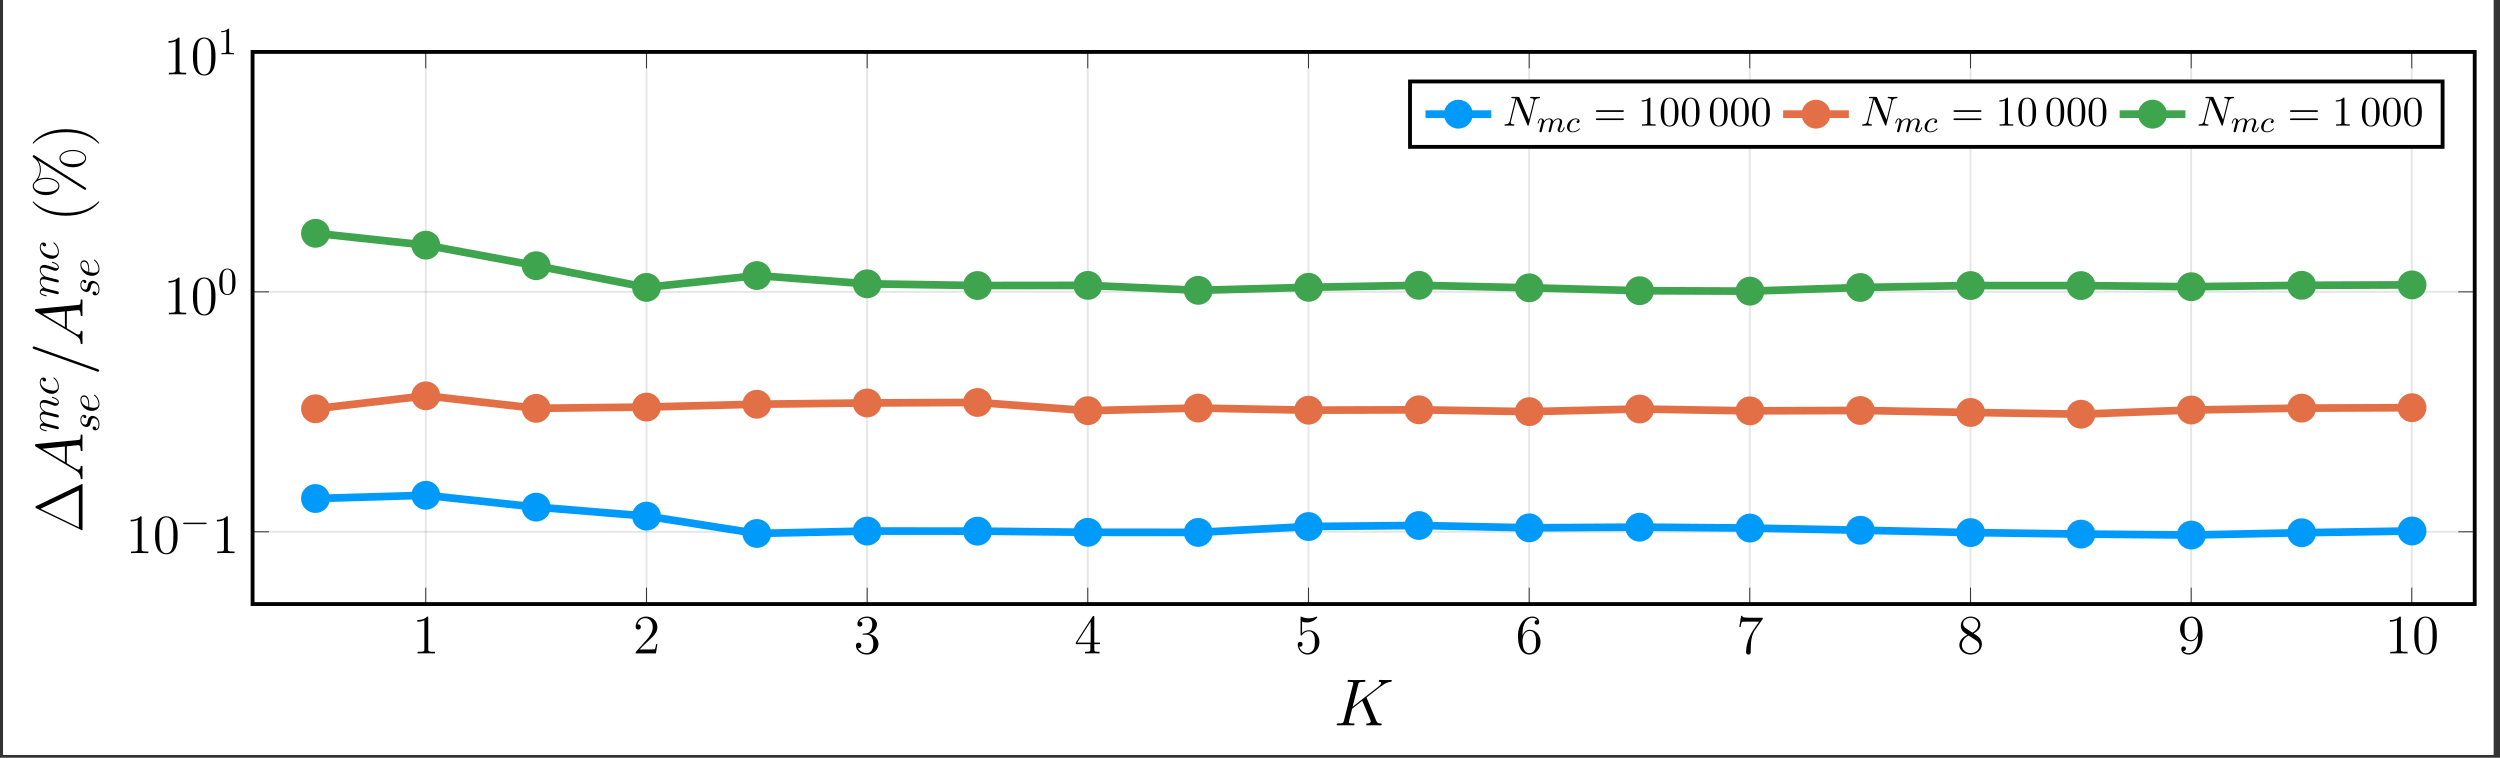 <?xml version="1.0" encoding="UTF-8"?>
<svg xmlns="http://www.w3.org/2000/svg" xmlns:xlink="http://www.w3.org/1999/xlink" width="644.119pt" height="195.234pt" viewBox="0 0 644.119 195.234" version="1.2">
<rect x="0" y="0" width="644.119" height="195.234" fill="#333333" stroke="none"/>
<defs>
<g>
<symbol overflow="visible" id="glyph-1674504945736039-0-0">
<path style="stroke:none;" d=""/>
</symbol>
<symbol overflow="visible" id="glyph-1674504945736039-0-1">
<path style="stroke:none;" d="M 4.125 -9.172 C 4.125 -9.5 4.125 -9.5 3.828 -9.5 C 3.484 -9.125 2.781 -8.594 1.297 -8.594 L 1.297 -8.172 C 1.625 -8.172 2.344 -8.172 3.125 -8.547 L 3.125 -1.094 C 3.125 -0.594 3.094 -0.422 1.828 -0.422 L 1.391 -0.422 L 1.391 0 C 1.766 -0.031 3.156 -0.031 3.625 -0.031 C 4.109 -0.031 5.469 -0.031 5.859 0 L 5.859 -0.422 L 5.422 -0.422 C 4.156 -0.422 4.125 -0.594 4.125 -1.094 Z M 4.125 -9.172 "/>
</symbol>
<symbol overflow="visible" id="glyph-1674504945736039-0-2">
<path style="stroke:none;" d="M 6.297 -2.406 L 5.969 -2.406 C 5.938 -2.156 5.812 -1.375 5.672 -1.141 C 5.578 -1.016 4.766 -1.016 4.328 -1.016 L 1.688 -1.016 C 2.078 -1.344 2.938 -2.266 3.312 -2.609 C 5.484 -4.609 6.297 -5.344 6.297 -6.766 C 6.297 -8.406 4.984 -9.5 3.328 -9.5 C 1.672 -9.5 0.703 -8.094 0.703 -6.859 C 0.703 -6.141 1.328 -6.141 1.375 -6.141 C 1.672 -6.141 2.047 -6.344 2.047 -6.812 C 2.047 -7.203 1.766 -7.484 1.375 -7.484 C 1.25 -7.484 1.219 -7.484 1.172 -7.469 C 1.438 -8.438 2.219 -9.094 3.141 -9.094 C 4.359 -9.094 5.109 -8.078 5.109 -6.766 C 5.109 -5.547 4.406 -4.484 3.594 -3.578 L 0.703 -0.344 L 0.703 0 L 5.922 0 Z M 6.297 -2.406 "/>
</symbol>
<symbol overflow="visible" id="glyph-1674504945736039-0-3">
<path style="stroke:none;" d="M 2.625 -5.125 C 2.391 -5.125 2.328 -5.109 2.328 -4.969 C 2.328 -4.828 2.406 -4.828 2.656 -4.828 L 3.312 -4.828 C 4.531 -4.828 5.078 -3.828 5.078 -2.453 C 5.078 -0.594 4.109 -0.078 3.406 -0.078 C 2.719 -0.078 1.547 -0.422 1.125 -1.359 C 1.594 -1.281 2 -1.547 2 -2.062 C 2 -2.469 1.703 -2.766 1.297 -2.766 C 0.953 -2.766 0.594 -2.562 0.594 -2.016 C 0.594 -0.75 1.859 0.297 3.453 0.297 C 5.141 0.297 6.406 -1 6.406 -2.438 C 6.406 -3.766 5.344 -4.797 3.969 -5.031 C 5.219 -5.391 6.016 -6.438 6.016 -7.547 C 6.016 -8.672 4.844 -9.5 3.453 -9.5 C 2.031 -9.5 0.969 -8.641 0.969 -7.594 C 0.969 -7.016 1.422 -6.906 1.625 -6.906 C 1.938 -6.906 2.266 -7.125 2.266 -7.547 C 2.266 -8 1.938 -8.203 1.609 -8.203 C 1.531 -8.203 1.5 -8.203 1.453 -8.188 C 2 -9.172 3.344 -9.172 3.422 -9.172 C 3.891 -9.172 4.812 -8.953 4.812 -7.547 C 4.812 -7.281 4.781 -6.469 4.359 -5.859 C 3.938 -5.234 3.453 -5.188 3.062 -5.172 Z M 2.625 -5.125 "/>
</symbol>
<symbol overflow="visible" id="glyph-1674504945736039-0-4">
<path style="stroke:none;" d="M 5.156 -9.312 C 5.156 -9.578 5.156 -9.656 4.969 -9.656 C 4.844 -9.656 4.797 -9.656 4.688 -9.484 L 0.391 -2.797 L 0.391 -2.391 L 4.141 -2.391 L 4.141 -1.094 C 4.141 -0.562 4.125 -0.422 3.078 -0.422 L 2.781 -0.422 L 2.781 0 C 3.109 -0.031 4.25 -0.031 4.641 -0.031 C 5.047 -0.031 6.188 -0.031 6.516 0 L 6.516 -0.422 L 6.234 -0.422 C 5.203 -0.422 5.156 -0.562 5.156 -1.094 L 5.156 -2.391 L 6.609 -2.391 L 6.609 -2.797 L 5.156 -2.797 Z M 4.219 -8.188 L 4.219 -2.797 L 0.75 -2.797 Z M 4.219 -8.188 "/>
</symbol>
<symbol overflow="visible" id="glyph-1674504945736039-0-5">
<path style="stroke:none;" d="M 1.828 -8.188 C 2.438 -7.984 2.938 -7.984 3.109 -7.984 C 4.719 -7.984 5.75 -9.172 5.75 -9.359 C 5.75 -9.422 5.719 -9.5 5.641 -9.5 C 5.609 -9.5 5.578 -9.5 5.453 -9.438 C 4.641 -9.094 3.953 -9.047 3.594 -9.047 C 2.641 -9.047 1.969 -9.328 1.703 -9.453 C 1.594 -9.5 1.578 -9.5 1.562 -9.5 C 1.438 -9.5 1.438 -9.406 1.438 -9.172 L 1.438 -4.938 C 1.438 -4.672 1.438 -4.594 1.609 -4.594 C 1.688 -4.594 1.703 -4.609 1.844 -4.781 C 2.25 -5.359 2.922 -5.703 3.625 -5.703 C 4.391 -5.703 4.766 -5 4.875 -4.766 C 5.125 -4.203 5.125 -3.5 5.125 -2.953 C 5.125 -2.422 5.125 -1.594 4.734 -0.953 C 4.422 -0.438 3.859 -0.078 3.234 -0.078 C 2.281 -0.078 1.359 -0.734 1.094 -1.766 C 1.172 -1.75 1.266 -1.734 1.328 -1.734 C 1.578 -1.734 1.953 -1.875 1.953 -2.359 C 1.953 -2.766 1.688 -2.984 1.328 -2.984 C 1.078 -2.984 0.703 -2.859 0.703 -2.297 C 0.703 -1.094 1.672 0.297 3.266 0.297 C 4.875 0.297 6.297 -1.062 6.297 -2.875 C 6.297 -4.578 5.141 -5.984 3.641 -5.984 C 2.828 -5.984 2.203 -5.641 1.828 -5.234 Z M 1.828 -8.188 "/>
</symbol>
<symbol overflow="visible" id="glyph-1674504945736039-0-6">
<path style="stroke:none;" d="M 1.766 -4.969 C 1.766 -8.594 3.516 -9.172 4.281 -9.172 C 4.797 -9.172 5.312 -9 5.594 -8.578 C 5.422 -8.578 4.875 -8.578 4.875 -7.984 C 4.875 -7.672 5.094 -7.406 5.469 -7.406 C 5.812 -7.406 6.062 -7.625 6.062 -8.031 C 6.062 -8.781 5.516 -9.5 4.281 -9.5 C 2.469 -9.5 0.594 -7.656 0.594 -4.516 C 0.594 -0.594 2.297 0.297 3.516 0.297 C 5.078 0.297 6.406 -1.062 6.406 -2.922 C 6.406 -4.812 5.078 -6.094 3.641 -6.094 C 2.375 -6.094 1.906 -4.984 1.766 -4.594 Z M 3.516 -0.078 C 2.609 -0.078 2.188 -0.891 2.062 -1.188 C 1.938 -1.562 1.781 -2.266 1.781 -3.266 C 1.781 -4.391 2.297 -5.797 3.594 -5.797 C 4.375 -5.797 4.797 -5.281 5 -4.797 C 5.234 -4.266 5.234 -3.547 5.234 -2.938 C 5.234 -2.203 5.234 -1.562 4.969 -1.016 C 4.609 -0.328 4.094 -0.078 3.516 -0.078 Z M 3.516 -0.078 "/>
</symbol>
<symbol overflow="visible" id="glyph-1674504945736039-0-7">
<path style="stroke:none;" d="M 6.797 -8.875 L 6.797 -9.203 L 3.344 -9.203 C 1.609 -9.203 1.594 -9.391 1.531 -9.672 L 1.219 -9.672 L 0.766 -6.812 L 1.094 -6.812 C 1.125 -7.062 1.266 -7.953 1.438 -8.109 C 1.562 -8.188 2.625 -8.188 2.828 -8.188 L 5.859 -8.188 L 4.344 -6.016 C 3.953 -5.469 2.516 -3.109 2.516 -0.422 C 2.516 -0.266 2.516 0.297 3.109 0.297 C 3.703 0.297 3.703 -0.25 3.703 -0.438 L 3.703 -1.156 C 3.703 -3.281 4.047 -4.953 4.719 -5.906 Z M 6.797 -8.875 "/>
</symbol>
<symbol overflow="visible" id="glyph-1674504945736039-0-8">
<path style="stroke:none;" d="M 4.266 -5.156 C 4.969 -5.547 6.016 -6.203 6.016 -7.406 C 6.016 -8.656 4.812 -9.5 3.5 -9.5 C 2.094 -9.5 0.969 -8.469 0.969 -7.156 C 0.969 -6.672 1.109 -6.188 1.516 -5.703 C 1.672 -5.516 1.688 -5.5 2.688 -4.797 C 1.297 -4.156 0.594 -3.203 0.594 -2.156 C 0.594 -0.641 2.031 0.297 3.484 0.297 C 5.078 0.297 6.406 -0.875 6.406 -2.375 C 6.406 -3.828 5.375 -4.469 4.266 -5.156 Z M 2.312 -6.453 C 2.125 -6.578 1.562 -6.953 1.562 -7.656 C 1.562 -8.578 2.531 -9.172 3.484 -9.172 C 4.516 -9.172 5.438 -8.422 5.438 -7.391 C 5.438 -6.516 4.797 -5.812 3.969 -5.359 Z M 2.984 -4.609 L 4.719 -3.469 C 5.094 -3.234 5.75 -2.781 5.75 -1.922 C 5.75 -0.828 4.641 -0.078 3.5 -0.078 C 2.281 -0.078 1.25 -0.969 1.25 -2.156 C 1.25 -3.281 2.062 -4.172 2.984 -4.609 Z M 2.984 -4.609 "/>
</symbol>
<symbol overflow="visible" id="glyph-1674504945736039-0-9">
<path style="stroke:none;" d="M 5.234 -4.156 C 5.234 -0.781 3.734 -0.078 2.875 -0.078 C 2.531 -0.078 1.766 -0.125 1.422 -0.625 L 1.5 -0.625 C 1.594 -0.594 2.109 -0.688 2.109 -1.219 C 2.109 -1.531 1.906 -1.797 1.531 -1.797 C 1.156 -1.797 0.922 -1.562 0.922 -1.188 C 0.922 -0.297 1.641 0.297 2.891 0.297 C 4.672 0.297 6.406 -1.594 6.406 -4.703 C 6.406 -8.547 4.797 -9.5 3.547 -9.5 C 1.969 -9.5 0.594 -8.188 0.594 -6.312 C 0.594 -4.422 1.922 -3.125 3.344 -3.125 C 4.406 -3.125 4.953 -3.906 5.234 -4.625 Z M 3.406 -3.422 C 2.5 -3.422 2.109 -4.141 1.984 -4.422 C 1.766 -4.969 1.766 -5.641 1.766 -6.297 C 1.766 -7.094 1.766 -7.781 2.125 -8.359 C 2.391 -8.75 2.781 -9.172 3.547 -9.172 C 4.359 -9.172 4.781 -8.453 4.922 -8.125 C 5.203 -7.422 5.203 -6.203 5.203 -5.984 C 5.203 -4.797 4.656 -3.422 3.406 -3.422 Z M 3.406 -3.422 "/>
</symbol>
<symbol overflow="visible" id="glyph-1674504945736039-0-10">
<path style="stroke:none;" d="M 6.406 -4.578 C 6.406 -5.766 6.328 -6.922 5.812 -8 C 5.234 -9.188 4.203 -9.5 3.5 -9.5 C 2.672 -9.5 1.656 -9.094 1.125 -7.906 C 0.734 -7 0.594 -6.125 0.594 -4.578 C 0.594 -3.188 0.688 -2.141 1.203 -1.125 C 1.766 -0.047 2.75 0.297 3.484 0.297 C 4.734 0.297 5.453 -0.438 5.859 -1.266 C 6.375 -2.344 6.406 -3.75 6.406 -4.578 Z M 3.484 0.016 C 3.031 0.016 2.109 -0.25 1.828 -1.797 C 1.672 -2.656 1.672 -3.75 1.672 -4.75 C 1.672 -5.922 1.672 -6.984 1.906 -7.828 C 2.141 -8.781 2.875 -9.219 3.484 -9.219 C 4.031 -9.219 4.859 -8.891 5.125 -7.656 C 5.312 -6.844 5.312 -5.719 5.312 -4.75 C 5.312 -3.781 5.312 -2.703 5.156 -1.828 C 4.891 -0.25 3.984 0.016 3.484 0.016 Z M 3.484 0.016 "/>
</symbol>
<symbol overflow="visible" id="glyph-1674504945736039-1-0">
<path style="stroke:none;" d=""/>
</symbol>
<symbol overflow="visible" id="glyph-1674504945736039-1-1">
<path style="stroke:none;" d="M 6.531 -2.281 C 6.703 -2.281 6.891 -2.281 6.891 -2.484 C 6.891 -2.672 6.703 -2.672 6.531 -2.672 L 1.172 -2.672 C 1 -2.672 0.828 -2.672 0.828 -2.484 C 0.828 -2.281 1 -2.281 1.172 -2.281 Z M 6.531 -2.281 "/>
</symbol>
<symbol overflow="visible" id="glyph-1674504945736039-2-0">
<path style="stroke:none;" d=""/>
</symbol>
<symbol overflow="visible" id="glyph-1674504945736039-2-1">
<path style="stroke:none;" d="M 4.562 -3.172 C 4.562 -3.969 4.516 -4.766 4.172 -5.5 C 3.703 -6.453 2.891 -6.609 2.484 -6.609 C 1.891 -6.609 1.156 -6.344 0.75 -5.422 C 0.438 -4.75 0.391 -3.969 0.391 -3.172 C 0.391 -2.438 0.422 -1.531 0.828 -0.781 C 1.266 0.016 1.984 0.219 2.469 0.219 C 3 0.219 3.766 0.016 4.203 -0.938 C 4.516 -1.625 4.562 -2.391 4.562 -3.172 Z M 2.469 0 C 2.078 0 1.5 -0.25 1.312 -1.203 C 1.203 -1.797 1.203 -2.703 1.203 -3.297 C 1.203 -3.922 1.203 -4.578 1.297 -5.125 C 1.484 -6.297 2.219 -6.391 2.469 -6.391 C 2.797 -6.391 3.453 -6.219 3.641 -5.234 C 3.734 -4.672 3.734 -3.922 3.734 -3.297 C 3.734 -2.547 3.734 -1.875 3.625 -1.234 C 3.484 -0.297 2.922 0 2.469 0 Z M 2.469 0 "/>
</symbol>
<symbol overflow="visible" id="glyph-1674504945736039-2-2">
<path style="stroke:none;" d="M 2.922 -6.344 C 2.922 -6.594 2.922 -6.609 2.688 -6.609 C 2.078 -5.969 1.203 -5.969 0.891 -5.969 L 0.891 -5.672 C 1.078 -5.672 1.672 -5.672 2.188 -5.922 L 2.188 -0.781 C 2.188 -0.422 2.156 -0.312 1.266 -0.312 L 0.938 -0.312 L 0.938 0 C 1.297 -0.031 2.156 -0.031 2.547 -0.031 C 2.953 -0.031 3.812 -0.031 4.156 0 L 4.156 -0.312 L 3.844 -0.312 C 2.953 -0.312 2.922 -0.422 2.922 -0.781 Z M 2.922 -6.344 "/>
</symbol>
<symbol overflow="visible" id="glyph-1674504945736039-3-0">
<path style="stroke:none;" d=""/>
</symbol>
<symbol overflow="visible" id="glyph-1674504945736039-3-1">
<path style="stroke:none;" d="M 8.578 -6.922 C 8.547 -6.969 8.484 -7.109 8.484 -7.172 C 8.484 -7.188 8.5 -7.203 8.797 -7.422 L 10.453 -8.719 C 12.75 -10.5 13.5 -11.109 14.688 -11.203 C 14.812 -11.234 14.984 -11.234 14.984 -11.516 C 14.984 -11.625 14.922 -11.703 14.797 -11.703 C 14.609 -11.703 14.391 -11.672 14.203 -11.672 L 13.562 -11.672 C 13.031 -11.672 12.469 -11.703 11.953 -11.703 C 11.828 -11.703 11.625 -11.703 11.625 -11.406 C 11.625 -11.234 11.734 -11.203 11.844 -11.203 C 12.031 -11.188 12.25 -11.125 12.25 -10.891 C 12.25 -10.547 11.734 -10.125 11.609 -10.031 L 4.891 -4.797 L 6.312 -10.453 C 6.469 -11.031 6.5 -11.203 7.719 -11.203 C 8.031 -11.203 8.188 -11.203 8.188 -11.531 C 8.188 -11.703 8.016 -11.703 7.938 -11.703 C 7.625 -11.703 7.266 -11.672 6.938 -11.672 L 4.922 -11.672 C 4.609 -11.672 4.234 -11.703 3.922 -11.703 C 3.781 -11.703 3.594 -11.703 3.594 -11.375 C 3.594 -11.203 3.75 -11.203 4.016 -11.203 C 5.062 -11.203 5.062 -11.078 5.062 -10.891 C 5.062 -10.844 5.062 -10.75 4.984 -10.484 L 2.672 -1.266 C 2.516 -0.672 2.484 -0.5 1.281 -0.5 C 0.953 -0.5 0.781 -0.5 0.781 -0.188 C 0.781 0 0.938 0 1.047 0 C 1.375 0 1.719 -0.031 2.047 -0.031 L 4.047 -0.031 C 4.375 -0.031 4.734 0 5.062 0 C 5.188 0 5.375 0 5.375 -0.328 C 5.375 -0.5 5.234 -0.5 4.969 -0.5 C 3.922 -0.5 3.922 -0.641 3.922 -0.812 C 3.922 -0.922 4.031 -1.359 4.094 -1.625 L 4.766 -4.281 L 7.375 -6.328 C 7.875 -5.234 8.781 -3.031 9.484 -1.359 C 9.531 -1.25 9.562 -1.141 9.562 -1.031 C 9.562 -0.516 8.875 -0.5 8.719 -0.5 C 8.578 -0.5 8.406 -0.5 8.406 -0.172 C 8.406 0 8.594 0 8.641 0 C 9.234 0 9.875 -0.031 10.469 -0.031 L 11.297 -0.031 C 11.547 -0.031 11.844 0 12.094 0 C 12.203 0 12.391 0 12.391 -0.328 C 12.391 -0.5 12.234 -0.5 12.062 -0.5 C 11.438 -0.516 11.203 -0.656 10.953 -1.266 Z M 8.578 -6.922 "/>
</symbol>
<symbol overflow="visible" id="glyph-1674504945736039-4-0">
<path style="stroke:none;" d=""/>
</symbol>
<symbol overflow="visible" id="glyph-1674504945736039-4-1">
<path style="stroke:none;" d="M -11.828 -6.953 C -12.125 -6.828 -12.125 -6.75 -12.125 -6.609 C -12.125 -6.406 -12.078 -6.391 -11.844 -6.281 L -0.297 -0.719 C -0.25 -0.703 -0.109 -0.641 -0.078 -0.641 C -0.016 -0.641 0 -0.656 0 -0.953 L 0 -12.25 C 0 -12.562 -0.016 -12.578 -0.078 -12.578 C -0.109 -12.578 -0.25 -12.516 -0.297 -12.5 Z M -10.812 -6.188 L -0.953 -10.938 L -0.953 -1.422 Z M -10.812 -6.188 "/>
</symbol>
<symbol overflow="visible" id="glyph-1674504945736039-4-2">
<path style="stroke:none;" d="M 4.188 -5.25 C 4.172 -5.25 4.125 -5.25 4.078 -5.188 C 3.281 -4.406 1.078 -2.297 -4.266 -2.297 C -9.609 -2.297 -11.797 -4.375 -12.656 -5.203 C -12.672 -5.203 -12.703 -5.25 -12.75 -5.25 C -12.797 -5.25 -12.844 -5.188 -12.844 -5.125 C -12.844 -4.938 -11.562 -3.484 -9.688 -2.641 C -7.781 -1.781 -5.938 -1.547 -4.281 -1.547 C -3.047 -1.547 -0.953 -1.656 1.25 -2.688 C 3.031 -3.516 4.281 -4.922 4.281 -5.125 C 4.281 -5.203 4.25 -5.25 4.188 -5.25 Z M 4.188 -5.25 "/>
</symbol>
<symbol overflow="visible" id="glyph-1674504945736039-4-3">
<path style="stroke:none;" d="M -2.5 -12.422 C -4.484 -12.422 -5.953 -11.453 -5.953 -10.297 C -5.953 -9.141 -4.594 -7.953 -2.5 -7.953 C -0.406 -7.953 0.938 -9.125 0.938 -10.297 C 0.938 -11.453 -0.5 -12.422 -2.5 -12.422 Z M 0.672 -10.312 C 0.672 -9.875 0.25 -8.766 -2.5 -8.766 C -5.281 -8.766 -5.672 -9.875 -5.672 -10.312 C -5.672 -11.266 -4.312 -12.125 -2.5 -12.125 C -0.688 -12.125 0.672 -11.266 0.672 -10.312 Z M -12.234 -10.938 C -12.422 -11.062 -12.438 -11.078 -12.531 -11.078 C -12.734 -11.078 -12.844 -10.922 -12.844 -10.781 C -12.844 -10.609 -12.719 -10.547 -12.578 -10.422 C -11.156 -9.422 -11 -8.062 -11 -7.359 C -11 -5.641 -12 -4.594 -12.312 -4.266 C -12.516 -4.047 -12.844 -3.719 -12.844 -3.141 C -12.844 -1.969 -11.484 -0.781 -9.391 -0.781 C -7.297 -0.781 -5.953 -1.953 -5.953 -3.141 C -5.953 -4.281 -7.391 -5.266 -9.391 -5.266 C -10.578 -5.266 -11.375 -4.906 -11.484 -4.844 C -10.812 -5.891 -10.734 -6.922 -10.734 -7.375 C -10.734 -8.469 -11.141 -9.25 -11.438 -9.688 L -11.422 -9.703 L 0.312 -2.297 C 0.547 -2.141 0.578 -2.141 0.641 -2.141 C 0.828 -2.141 0.938 -2.297 0.938 -2.453 C 0.938 -2.609 0.859 -2.656 0.672 -2.781 Z M -6.219 -3.156 C -6.219 -2.703 -6.641 -1.594 -9.391 -1.594 C -12.172 -1.594 -12.562 -2.703 -12.562 -3.156 C -12.562 -4.094 -11.203 -4.953 -9.391 -4.953 C -7.578 -4.953 -6.219 -4.094 -6.219 -3.156 Z M -6.219 -3.156 "/>
</symbol>
<symbol overflow="visible" id="glyph-1674504945736039-4-4">
<path style="stroke:none;" d="M -4.266 -4.516 C -5.5 -4.516 -7.594 -4.391 -9.797 -3.359 C -11.594 -2.531 -12.844 -1.125 -12.844 -0.922 C -12.844 -0.875 -12.828 -0.812 -12.734 -0.812 C -12.703 -0.812 -12.688 -0.828 -12.656 -0.844 C -11.797 -1.656 -9.609 -3.75 -4.281 -3.75 C 1.062 -3.75 3.234 -1.688 4.094 -0.844 C 4.125 -0.828 4.141 -0.812 4.188 -0.812 C 4.266 -0.812 4.281 -0.875 4.281 -0.922 C 4.281 -1.109 3.016 -2.578 1.125 -3.406 C -0.766 -4.266 -2.625 -4.516 -4.266 -4.516 Z M -4.266 -4.516 "/>
</symbol>
<symbol overflow="visible" id="glyph-1674504945736039-5-0">
<path style="stroke:none;" d=""/>
</symbol>
<symbol overflow="visible" id="glyph-1674504945736039-5-1">
<path style="stroke:none;" d="M -1.906 -2.906 C -0.891 -2.312 -0.547 -1.734 -0.5 -0.906 C -0.484 -0.719 -0.484 -0.578 -0.172 -0.578 C -0.062 -0.578 0 -0.672 0 -0.781 C 0 -1.094 -0.031 -1.875 -0.031 -2.172 C -0.031 -2.672 0 -3.219 0 -3.703 C 0 -3.812 0 -4.016 -0.328 -4.016 C -0.484 -4.016 -0.5 -3.875 -0.5 -3.766 C -0.531 -3.375 -0.672 -3.047 -1.078 -3.047 C -1.312 -3.047 -1.516 -3.156 -1.891 -3.375 L -4.047 -4.672 L -4.047 -9.047 C -3.891 -9.062 -3.75 -9.062 -3.594 -9.078 C -3.156 -9.141 -1.375 -9.344 -1.047 -9.344 C -0.531 -9.344 -0.5 -8.469 -0.5 -8.188 C -0.5 -8 -0.5 -7.812 -0.188 -7.812 C 0 -7.812 0 -7.969 0 -8.078 C 0 -8.359 -0.031 -8.703 -0.031 -9 L -0.031 -9.969 C -0.031 -11.016 0 -11.781 0 -11.797 C 0 -11.906 0 -12.094 -0.328 -12.094 C -0.5 -12.094 -0.5 -11.953 -0.5 -11.688 C -0.5 -10.75 -0.656 -10.734 -1.172 -10.672 L -11.859 -9.641 C -12.203 -9.594 -12.234 -9.531 -12.234 -9.344 C -12.234 -9.172 -12.203 -9.062 -11.953 -8.906 Z M -4.547 -4.969 L -10.297 -8.422 L -4.547 -9 Z M -4.547 -4.969 "/>
</symbol>
<symbol overflow="visible" id="glyph-1674504945736039-5-2">
<path style="stroke:none;" d="M -12.219 -7.359 C -12.234 -7.359 -12.5 -7.453 -12.531 -7.453 C -12.734 -7.453 -12.859 -7.281 -12.859 -7.141 C -12.859 -7.062 -12.859 -6.906 -12.484 -6.766 L 3.656 -1.031 C 3.672 -1.031 3.922 -0.922 3.953 -0.922 C 4.172 -0.922 4.281 -1.094 4.281 -1.234 C 4.281 -1.344 4.266 -1.484 3.906 -1.609 Z M -12.219 -7.359 "/>
</symbol>
<symbol overflow="visible" id="glyph-1674504945736039-6-0">
<path style="stroke:none;" d=""/>
</symbol>
<symbol overflow="visible" id="glyph-1674504945736039-6-1">
<path style="stroke:none;" d="M -0.641 -0.953 C -0.484 -0.922 -0.234 -0.859 -0.172 -0.859 C 0.016 -0.859 0.125 -1.016 0.125 -1.172 C 0.125 -1.297 0.031 -1.5 -0.188 -1.578 C -0.203 -1.578 -0.719 -1.719 -0.984 -1.781 L -1.969 -2.016 C -2.203 -2.078 -2.438 -2.156 -2.688 -2.203 C -2.875 -2.25 -3.188 -2.328 -3.234 -2.344 C -3.578 -2.516 -4.562 -3.078 -4.562 -4.109 C -4.562 -4.609 -4.156 -4.703 -3.797 -4.703 C -3.531 -4.703 -3.219 -4.625 -2.906 -4.547 L -1.641 -4.234 L -0.812 -4.016 C -0.594 -3.969 -0.234 -3.875 -0.172 -3.875 C 0.016 -3.875 0.125 -4.031 0.125 -4.188 C 0.125 -4.531 -0.156 -4.594 -0.5 -4.688 C -1.109 -4.828 -2.688 -5.234 -3.109 -5.328 C -3.266 -5.359 -4.562 -5.938 -4.562 -7.125 C -4.562 -7.594 -4.188 -7.703 -3.797 -7.703 C -3.188 -7.703 -1.938 -7.25 -1.375 -7.031 C -1.109 -6.938 -0.984 -6.891 -0.766 -6.891 C -0.266 -6.891 0.125 -7.281 0.125 -7.781 C 0.125 -8.812 -1.469 -9.203 -1.547 -9.203 C -1.656 -9.203 -1.656 -9.109 -1.656 -9.078 C -1.656 -8.969 -1.625 -8.969 -1.469 -8.922 C -0.891 -8.75 -0.125 -8.406 -0.125 -7.812 C -0.125 -7.625 -0.234 -7.547 -0.484 -7.547 C -0.75 -7.547 -1.016 -7.641 -1.25 -7.75 C -1.812 -7.953 -3.016 -8.406 -3.641 -8.406 C -4.344 -8.406 -4.797 -7.969 -4.797 -7.156 C -4.797 -6.344 -4.328 -5.781 -3.75 -5.391 C -3.891 -5.375 -4.25 -5.344 -4.516 -5.031 C -4.75 -4.766 -4.797 -4.422 -4.797 -4.141 C -4.797 -3.172 -4.109 -2.641 -3.859 -2.453 C -4.469 -2.406 -4.797 -1.938 -4.797 -1.453 C -4.797 -0.953 -4.375 -0.75 -4.188 -0.656 C -3.797 -0.453 -3.156 -0.312 -3.125 -0.312 C -3.016 -0.312 -3.016 -0.422 -3.016 -0.438 C -3.016 -0.547 -3.031 -0.562 -3.266 -0.625 C -4.047 -0.812 -4.562 -1.031 -4.562 -1.422 C -4.562 -1.594 -4.469 -1.766 -4.062 -1.766 C -3.828 -1.766 -3.719 -1.734 -3.156 -1.578 Z M -0.641 -0.953 "/>
</symbol>
<symbol overflow="visible" id="glyph-1674504945736039-6-2">
<path style="stroke:none;" d="M -4.125 -4.297 C -4.125 -4.125 -4.125 -3.969 -3.969 -3.828 C -3.812 -3.656 -3.625 -3.625 -3.547 -3.625 C -3.297 -3.625 -3.172 -3.828 -3.172 -4.031 C -3.172 -4.344 -3.438 -4.641 -3.859 -4.641 C -4.391 -4.641 -4.797 -4.125 -4.797 -3.359 C -4.797 -1.891 -3.25 -0.438 -1.719 -0.438 C -0.734 -0.438 0.125 -1.078 0.125 -2.203 C 0.125 -3.75 -1.031 -4.672 -1.156 -4.672 C -1.234 -4.672 -1.297 -4.609 -1.297 -4.547 C -1.297 -4.484 -1.281 -4.469 -1.188 -4.391 C -0.125 -3.547 -0.125 -2.359 -0.125 -2.219 C -0.125 -1.547 -0.656 -1.25 -1.297 -1.25 C -1.75 -1.25 -2.797 -1.469 -3.469 -1.828 C -4.094 -2.172 -4.562 -2.766 -4.562 -3.359 C -4.562 -3.734 -4.422 -4.141 -4.125 -4.297 Z M -4.125 -4.297 "/>
</symbol>
<symbol overflow="visible" id="glyph-1674504945736039-6-3">
<path style="stroke:none;" d="M -4.062 -4.25 C -4.047 -3.938 -3.812 -3.719 -3.578 -3.719 C -3.422 -3.719 -3.266 -3.828 -3.266 -4.062 C -3.266 -4.297 -3.438 -4.562 -3.859 -4.562 C -4.359 -4.562 -4.797 -4.094 -4.797 -3.266 C -4.797 -1.828 -3.688 -1.438 -3.219 -1.438 C -2.375 -1.438 -2.203 -2.234 -2.141 -2.547 C -2.031 -3.109 -1.906 -3.688 -1.312 -3.688 C -1.031 -3.688 -0.125 -3.438 -0.125 -2.125 C -0.125 -1.969 -0.125 -1.141 -0.688 -0.891 C -0.641 -1.297 -0.969 -1.578 -1.266 -1.578 C -1.516 -1.578 -1.656 -1.406 -1.656 -1.172 C -1.656 -0.891 -1.422 -0.562 -0.938 -0.562 C -0.312 -0.562 0.125 -1.188 0.125 -2.125 C 0.125 -3.875 -1.188 -4.297 -1.688 -4.297 C -2.078 -4.297 -2.344 -4.094 -2.469 -3.969 C -2.781 -3.672 -2.828 -3.359 -2.938 -2.875 C -3.016 -2.484 -3.094 -2.047 -3.578 -2.047 C -3.906 -2.047 -4.562 -2.312 -4.562 -3.266 C -4.562 -3.547 -4.484 -4.078 -4.062 -4.25 Z M -4.062 -4.25 "/>
</symbol>
<symbol overflow="visible" id="glyph-1674504945736039-6-4">
<path style="stroke:none;" d="M -2.516 -2.031 C -2.516 -2.344 -2.531 -3.156 -2.766 -3.688 C -3.078 -4.453 -3.719 -4.5 -3.875 -4.5 C -4.359 -4.5 -4.797 -4.094 -4.797 -3.344 C -4.797 -2.141 -3.75 -0.5 -1.844 -0.5 C -0.734 -0.5 0.125 -1.141 0.125 -2.203 C 0.125 -3.75 -1.031 -4.672 -1.156 -4.672 C -1.234 -4.672 -1.297 -4.609 -1.297 -4.547 C -1.297 -4.484 -1.281 -4.469 -1.188 -4.391 C -0.125 -3.547 -0.125 -2.359 -0.125 -2.219 C -0.125 -1.375 -1.031 -1.281 -1.375 -1.281 C -1.516 -1.281 -1.844 -1.297 -2.516 -1.453 Z M -2.75 -1.516 C -4.391 -1.938 -4.562 -3.062 -4.562 -3.344 C -4.562 -3.859 -4.25 -4.141 -3.875 -4.141 C -2.75 -4.141 -2.75 -2.406 -2.75 -1.969 Z M -2.75 -1.516 "/>
</symbol>
<symbol overflow="visible" id="glyph-1674504945736039-7-0">
<path style="stroke:none;" d=""/>
</symbol>
<symbol overflow="visible" id="glyph-1674504945736039-7-1">
<path style="stroke:none;" d="M 8.203 -6.281 C 8.312 -6.719 8.516 -7.047 9.375 -7.078 C 9.438 -7.078 9.562 -7.094 9.562 -7.297 C 9.562 -7.312 9.562 -7.422 9.422 -7.422 C 9.062 -7.422 8.688 -7.391 8.328 -7.391 C 7.953 -7.391 7.578 -7.422 7.219 -7.422 C 7.156 -7.422 7.031 -7.422 7.031 -7.203 C 7.031 -7.078 7.141 -7.078 7.219 -7.078 C 7.844 -7.062 7.953 -6.844 7.953 -6.609 C 7.953 -6.562 7.938 -6.406 7.922 -6.375 L 6.719 -1.547 L 4.312 -7.203 C 4.219 -7.406 4.219 -7.422 3.969 -7.422 L 2.516 -7.422 C 2.297 -7.422 2.188 -7.422 2.188 -7.203 C 2.188 -7.078 2.297 -7.078 2.5 -7.078 C 2.547 -7.078 3.234 -7.078 3.234 -6.984 L 1.781 -1.156 C 1.672 -0.719 1.484 -0.375 0.609 -0.344 C 0.547 -0.344 0.422 -0.328 0.422 -0.125 C 0.422 -0.047 0.484 0 0.562 0 C 0.906 0 1.297 -0.031 1.656 -0.031 C 2.016 -0.031 2.406 0 2.766 0 C 2.828 0 2.969 0 2.969 -0.219 C 2.969 -0.328 2.859 -0.344 2.75 -0.344 C 2.125 -0.359 2.031 -0.594 2.031 -0.812 C 2.031 -0.891 2.047 -0.938 2.078 -1.062 L 3.5 -6.797 C 3.547 -6.734 3.547 -6.719 3.609 -6.609 L 6.312 -0.203 C 6.391 -0.016 6.422 0 6.516 0 C 6.641 0 6.641 -0.031 6.688 -0.234 Z M 8.203 -6.281 "/>
</symbol>
<symbol overflow="visible" id="glyph-1674504945736039-8-0">
<path style="stroke:none;" d=""/>
</symbol>
<symbol overflow="visible" id="glyph-1674504945736039-8-1">
<path style="stroke:none;" d="M 1.594 -1.297 C 1.609 -1.422 1.688 -1.719 1.719 -1.844 C 1.734 -1.922 1.781 -2.109 1.797 -2.188 C 1.812 -2.234 2.078 -2.75 2.422 -3.016 C 2.703 -3.219 2.953 -3.281 3.188 -3.281 C 3.484 -3.281 3.641 -3.109 3.641 -2.734 C 3.641 -2.547 3.594 -2.359 3.5 -2.016 C 3.438 -1.797 3.312 -1.266 3.266 -1.062 L 3.141 -0.578 C 3.109 -0.438 3.047 -0.203 3.047 -0.172 C 3.047 0.016 3.203 0.078 3.297 0.078 C 3.438 0.078 3.562 -0.016 3.625 -0.109 C 3.641 -0.156 3.703 -0.422 3.75 -0.594 L 3.922 -1.297 C 3.953 -1.422 4.031 -1.719 4.062 -1.844 C 4.172 -2.266 4.172 -2.281 4.344 -2.547 C 4.609 -2.922 4.984 -3.281 5.516 -3.281 C 5.797 -3.281 5.969 -3.109 5.969 -2.734 C 5.969 -2.297 5.641 -1.391 5.484 -1.016 C 5.406 -0.797 5.375 -0.75 5.375 -0.594 C 5.375 -0.141 5.75 0.078 6.094 0.078 C 6.875 0.078 7.203 -1.031 7.203 -1.141 C 7.203 -1.219 7.141 -1.234 7.078 -1.234 C 6.984 -1.234 6.969 -1.188 6.938 -1.109 C 6.75 -0.438 6.422 -0.141 6.125 -0.141 C 6 -0.141 5.922 -0.219 5.922 -0.406 C 5.922 -0.594 6 -0.766 6.078 -0.953 C 6.188 -1.266 6.547 -2.172 6.547 -2.625 C 6.547 -3.219 6.125 -3.5 5.562 -3.5 C 5.016 -3.5 4.562 -3.219 4.203 -2.719 C 4.141 -3.359 3.625 -3.5 3.219 -3.5 C 2.844 -3.5 2.359 -3.375 1.922 -2.797 C 1.875 -3.281 1.5 -3.5 1.125 -3.5 C 0.844 -3.5 0.641 -3.328 0.516 -3.062 C 0.312 -2.688 0.234 -2.297 0.234 -2.281 C 0.234 -2.219 0.297 -2.188 0.359 -2.188 C 0.453 -2.188 0.469 -2.219 0.531 -2.422 C 0.625 -2.812 0.766 -3.281 1.094 -3.281 C 1.297 -3.281 1.344 -3.078 1.344 -2.906 C 1.344 -2.766 1.312 -2.609 1.25 -2.344 C 1.234 -2.281 1.109 -1.812 1.078 -1.703 L 0.781 -0.516 C 0.75 -0.391 0.703 -0.203 0.703 -0.172 C 0.703 0.016 0.859 0.078 0.953 0.078 C 1.109 0.078 1.219 -0.016 1.281 -0.109 C 1.297 -0.156 1.359 -0.422 1.406 -0.594 Z M 1.594 -1.297 "/>
</symbol>
<symbol overflow="visible" id="glyph-1674504945736039-8-2">
<path style="stroke:none;" d="M 3.25 -3.047 C 2.922 -3 2.812 -2.75 2.812 -2.594 C 2.812 -2.359 3.031 -2.297 3.125 -2.297 C 3.172 -2.297 3.578 -2.328 3.578 -2.812 C 3.578 -3.297 3.047 -3.5 2.578 -3.5 C 1.438 -3.5 0.344 -2.406 0.344 -1.297 C 0.344 -0.547 0.859 0.078 1.75 0.078 C 3 0.078 3.656 -0.719 3.656 -0.828 C 3.656 -0.891 3.578 -0.953 3.531 -0.953 C 3.484 -0.953 3.453 -0.922 3.422 -0.875 C 2.797 -0.141 1.906 -0.141 1.766 -0.141 C 1.328 -0.141 0.984 -0.406 0.984 -1.016 C 0.984 -1.359 1.156 -2.203 1.531 -2.688 C 1.875 -3.141 2.266 -3.281 2.578 -3.281 C 2.672 -3.281 3.047 -3.266 3.25 -3.047 Z M 3.25 -3.047 "/>
</symbol>
<symbol overflow="visible" id="glyph-1674504945736039-9-0">
<path style="stroke:none;" d=""/>
</symbol>
<symbol overflow="visible" id="glyph-1674504945736039-9-1">
<path style="stroke:none;" d="M 7.453 -3.547 C 7.625 -3.547 7.828 -3.547 7.828 -3.766 C 7.828 -3.984 7.625 -3.984 7.469 -3.984 L 0.969 -3.984 C 0.812 -3.984 0.609 -3.984 0.609 -3.766 C 0.609 -3.547 0.812 -3.547 0.984 -3.547 Z M 7.469 -1.438 C 7.625 -1.438 7.828 -1.438 7.828 -1.656 C 7.828 -1.875 7.625 -1.875 7.453 -1.875 L 0.984 -1.875 C 0.812 -1.875 0.609 -1.875 0.609 -1.656 C 0.609 -1.438 0.812 -1.438 0.969 -1.438 Z M 7.469 -1.438 "/>
</symbol>
<symbol overflow="visible" id="glyph-1674504945736039-9-2">
<path style="stroke:none;" d="M 3.188 -6.953 C 3.188 -7.203 3.188 -7.234 2.938 -7.234 C 2.266 -6.531 1.312 -6.531 0.969 -6.531 L 0.969 -6.203 C 1.188 -6.203 1.828 -6.203 2.391 -6.484 L 2.391 -0.859 C 2.391 -0.469 2.359 -0.344 1.375 -0.344 L 1.031 -0.344 L 1.031 0 C 1.406 -0.031 2.359 -0.031 2.797 -0.031 C 3.219 -0.031 4.172 -0.031 4.547 0 L 4.547 -0.344 L 4.203 -0.344 C 3.219 -0.344 3.188 -0.453 3.188 -0.859 Z M 3.188 -6.953 "/>
</symbol>
<symbol overflow="visible" id="glyph-1674504945736039-9-3">
<path style="stroke:none;" d="M 5 -3.469 C 5 -4.344 4.938 -5.219 4.562 -6.016 C 4.062 -7.062 3.172 -7.234 2.719 -7.234 C 2.062 -7.234 1.266 -6.953 0.828 -5.938 C 0.484 -5.188 0.422 -4.344 0.422 -3.469 C 0.422 -2.656 0.469 -1.688 0.906 -0.859 C 1.375 0.016 2.172 0.234 2.703 0.234 C 3.297 0.234 4.109 0.016 4.594 -1.016 C 4.938 -1.766 5 -2.609 5 -3.469 Z M 2.703 0 C 2.281 0 1.641 -0.266 1.438 -1.312 C 1.328 -1.969 1.328 -2.969 1.328 -3.609 C 1.328 -4.297 1.328 -5.016 1.406 -5.609 C 1.625 -6.891 2.438 -7 2.703 -7 C 3.062 -7 3.781 -6.797 3.984 -5.719 C 4.094 -5.109 4.094 -4.297 4.094 -3.609 C 4.094 -2.797 4.094 -2.047 3.969 -1.359 C 3.812 -0.328 3.188 0 2.703 0 Z M 2.703 0 "/>
</symbol>
</g>
<clipPath id="clip-1674504945736039-1">
  <path d="M 0.82 0 L 642.422 0 L 642.422 194.473 L 0.82 194.473 Z M 0.82 0 "/>
</clipPath>
<clipPath id="clip-1674504945736039-2">
  <path d="M 65.074 99 L 637.656 99 L 637.656 155.641 L 65.074 155.641 Z M 65.074 99 "/>
</clipPath>
<clipPath id="clip-1674504945736039-3">
  <path d="M 65.074 73 L 637.656 73 L 637.656 135 L 65.074 135 Z M 65.074 73 "/>
</clipPath>
<clipPath id="clip-1674504945736039-4">
  <path d="M 65.074 32 L 637.656 32 L 637.656 104 L 65.074 104 Z M 65.074 32 "/>
</clipPath>
</defs>
<g id="surface1">
<g clip-path="url(#clip-1674504945736039-1)" clip-rule="nonzero">
<path style=" stroke:none;fill-rule:nonzero;fill:rgb(100%,100%,100%);fill-opacity:1;" d="M 0.82 194.473 L 642.422 194.473 L 642.422 0 L 0.82 0 Z M 0.82 194.473 "/>
<path style=" stroke:none;fill-rule:nonzero;fill:rgb(100%,100%,100%);fill-opacity:1;" d="M 0.82 194.473 L 0.82 0 L 642.43 0 L 642.43 194.473 Z M 0.82 194.473 "/>
</g>
<path style=" stroke:none;fill-rule:nonzero;fill:rgb(100%,100%,100%);fill-opacity:1;" d="M 65.074 155.641 L 637.656 155.641 L 637.656 13.375 L 65.074 13.375 Z M 65.074 155.641 "/>
<path style="fill:none;stroke-width:0.498;stroke-linecap:butt;stroke-linejoin:miter;stroke:rgb(0%,0%,0%);stroke-opacity:0.1;stroke-miterlimit:10;" d="M 44.811 -80.754 L 44.811 62.07 M 101.894 -80.754 L 101.894 62.07 M 158.976 -80.754 L 158.976 62.07 M 216.059 -80.754 L 216.059 62.07 M 273.141 -80.754 L 273.141 62.07 M 330.228 -80.754 L 330.228 62.07 M 387.31 -80.754 L 387.31 62.07 M 444.392 -80.754 L 444.392 62.07 M 501.475 -80.754 L 501.475 62.07 M 558.557 -80.754 L 558.557 62.07 " transform="matrix(0.996,0,0,-0.996,65.075,75.202)"/>
<path style="fill:none;stroke-width:0.498;stroke-linecap:butt;stroke-linejoin:miter;stroke:rgb(0%,0%,0%);stroke-opacity:0.1;stroke-miterlimit:10;" d="M -0.001 -62.072 L 574.828 -62.072 M -0.001 -0.001 L 574.828 -0.001 M -0.001 62.07 L 574.828 62.07 " transform="matrix(0.996,0,0,-0.996,65.075,75.202)"/>
<path style="fill:none;stroke-width:0.199;stroke-linecap:butt;stroke-linejoin:miter;stroke:rgb(0%,0%,0%);stroke-opacity:1;stroke-miterlimit:10;" d="M 44.811 -80.754 L 44.811 -76.519 M 101.894 -80.754 L 101.894 -76.519 M 158.976 -80.754 L 158.976 -76.519 M 216.059 -80.754 L 216.059 -76.519 M 273.141 -80.754 L 273.141 -76.519 M 330.228 -80.754 L 330.228 -76.519 M 387.31 -80.754 L 387.31 -76.519 M 444.392 -80.754 L 444.392 -76.519 M 501.475 -80.754 L 501.475 -76.519 M 558.557 -80.754 L 558.557 -76.519 M 44.811 62.07 L 44.811 57.834 M 101.894 62.07 L 101.894 57.834 M 158.976 62.07 L 158.976 57.834 M 216.059 62.07 L 216.059 57.834 M 273.141 62.07 L 273.141 57.834 M 330.228 62.07 L 330.228 57.834 M 387.31 62.07 L 387.31 57.834 M 444.392 62.07 L 444.392 57.834 M 501.475 62.07 L 501.475 57.834 M 558.557 62.07 L 558.557 57.834 " transform="matrix(0.996,0,0,-0.996,65.075,75.202)"/>
<path style="fill:none;stroke-width:0.199;stroke-linecap:butt;stroke-linejoin:miter;stroke:rgb(0%,0%,0%);stroke-opacity:1;stroke-miterlimit:10;" d="M -0.001 -62.072 L 4.25 -62.072 M -0.001 -0.001 L 4.25 -0.001 M -0.001 62.07 L 4.25 62.07 M 574.828 -62.072 L 570.577 -62.072 M 574.828 -0.001 L 570.577 -0.001 M 574.828 62.07 L 570.577 62.07 " transform="matrix(0.996,0,0,-0.996,65.075,75.202)"/>
<path style="fill:none;stroke-width:0.996;stroke-linecap:butt;stroke-linejoin:miter;stroke:rgb(0%,0%,0%);stroke-opacity:1;stroke-miterlimit:10;" d="M -0.001 -80.754 L -0.001 62.07 L 574.828 62.07 L 574.828 -80.754 Z M -0.001 -80.754 " transform="matrix(0.996,0,0,-0.996,65.075,75.202)"/>
<g style="fill:rgb(0%,0%,0%);fill-opacity:1;">
  <use xlink:href="#glyph-1674504945736039-0-1" x="106.211" y="168.354"/>
</g>
<g style="fill:rgb(0%,0%,0%);fill-opacity:1;">
  <use xlink:href="#glyph-1674504945736039-0-2" x="163.071" y="168.354"/>
</g>
<g style="fill:rgb(0%,0%,0%);fill-opacity:1;">
  <use xlink:href="#glyph-1674504945736039-0-3" x="219.93" y="168.354"/>
</g>
<g style="fill:rgb(0%,0%,0%);fill-opacity:1;">
  <use xlink:href="#glyph-1674504945736039-0-4" x="276.79" y="168.354"/>
</g>
<g style="fill:rgb(0%,0%,0%);fill-opacity:1;">
  <use xlink:href="#glyph-1674504945736039-0-5" x="333.649" y="168.354"/>
</g>
<g style="fill:rgb(0%,0%,0%);fill-opacity:1;">
  <use xlink:href="#glyph-1674504945736039-0-6" x="390.508" y="168.354"/>
</g>
<g style="fill:rgb(0%,0%,0%);fill-opacity:1;">
  <use xlink:href="#glyph-1674504945736039-0-7" x="447.368" y="168.354"/>
</g>
<g style="fill:rgb(0%,0%,0%);fill-opacity:1;">
  <use xlink:href="#glyph-1674504945736039-0-8" x="504.227" y="168.354"/>
</g>
<g style="fill:rgb(0%,0%,0%);fill-opacity:1;">
  <use xlink:href="#glyph-1674504945736039-0-9" x="561.087" y="168.354"/>
</g>
<g style="fill:rgb(0%,0%,0%);fill-opacity:1;">
  <use xlink:href="#glyph-1674504945736039-0-1" x="614.447" y="168.354"/>
  <use xlink:href="#glyph-1674504945736039-0-10" x="621.444" y="168.354"/>
</g>
<g style="fill:rgb(0%,0%,0%);fill-opacity:1;">
  <use xlink:href="#glyph-1674504945736039-0-1" x="32.366" y="142.516"/>
  <use xlink:href="#glyph-1674504945736039-0-10" x="39.363" y="142.516"/>
</g>
<g style="fill:rgb(0%,0%,0%);fill-opacity:1;">
  <use xlink:href="#glyph-1674504945736039-1-1" x="46.358" y="137.33"/>
</g>
<g style="fill:rgb(0%,0%,0%);fill-opacity:1;">
  <use xlink:href="#glyph-1674504945736039-0-1" x="54.573" y="142.516"/>
</g>
<g style="fill:rgb(0%,0%,0%);fill-opacity:1;">
  <use xlink:href="#glyph-1674504945736039-0-1" x="42.119" y="80.992"/>
  <use xlink:href="#glyph-1674504945736039-0-10" x="49.115" y="80.992"/>
</g>
<g style="fill:rgb(0%,0%,0%);fill-opacity:1;">
  <use xlink:href="#glyph-1674504945736039-2-1" x="56.111" y="75.807"/>
</g>
<g style="fill:rgb(0%,0%,0%);fill-opacity:1;">
  <use xlink:href="#glyph-1674504945736039-0-1" x="42.119" y="19.166"/>
  <use xlink:href="#glyph-1674504945736039-0-10" x="49.115" y="19.166"/>
</g>
<g style="fill:rgb(0%,0%,0%);fill-opacity:1;">
  <use xlink:href="#glyph-1674504945736039-2-2" x="56.111" y="13.98"/>
</g>
<g clip-path="url(#clip-1674504945736039-2)" clip-rule="nonzero">
<path style="fill:none;stroke-width:1.993;stroke-linecap:butt;stroke-linejoin:miter;stroke:rgb(0%,60.559%,97.87%);stroke-opacity:1;stroke-miterlimit:10;" d="M 16.27 -53.448 L 44.811 -52.613 L 73.353 -55.668 L 101.894 -57.997 L 130.435 -62.488 L 158.976 -61.868 L 187.517 -61.891 L 216.059 -62.193 L 244.6 -62.213 L 273.141 -60.695 L 301.682 -60.425 L 330.228 -61.029 L 358.769 -60.86 L 387.31 -61.088 L 415.851 -61.652 L 444.392 -62.264 L 472.934 -62.648 L 501.475 -62.899 L 530.016 -62.303 L 558.557 -61.848 " transform="matrix(0.996,0,0,-0.996,65.075,75.202)"/>
</g>
<g clip-path="url(#clip-1674504945736039-3)" clip-rule="nonzero">
<path style="fill:none;stroke-width:1.993;stroke-linecap:butt;stroke-linejoin:miter;stroke:rgb(88.889%,43.559%,27.809%);stroke-opacity:1;stroke-miterlimit:10;" d="M 16.27 -30.233 L 44.811 -26.88 L 73.353 -30.123 L 101.894 -29.793 L 130.435 -29.06 L 158.976 -28.731 L 187.517 -28.597 L 216.059 -30.727 L 244.6 -30.052 L 273.141 -30.601 L 301.682 -30.503 L 330.228 -30.978 L 358.769 -30.299 L 387.31 -30.774 L 415.851 -30.676 L 444.392 -31.189 L 472.934 -31.64 L 501.475 -30.554 L 530.016 -30.072 L 558.557 -29.958 " transform="matrix(0.996,0,0,-0.996,65.075,75.202)"/>
</g>
<g clip-path="url(#clip-1674504945736039-4)" clip-rule="nonzero">
<path style="fill:none;stroke-width:1.993;stroke-linecap:butt;stroke-linejoin:miter;stroke:rgb(24.219%,64.33%,30.44%);stroke-opacity:1;stroke-miterlimit:10;" d="M 16.27 15.156 L 44.811 12.089 L 73.353 6.771 L 101.894 1.164 L 130.435 4.222 L 158.976 2.085 L 187.517 1.646 L 216.059 1.681 L 244.6 0.403 L 273.141 1.183 L 301.682 1.701 L 330.228 1.058 L 358.769 0.305 L 387.31 0.191 L 415.851 1.14 L 444.392 1.638 L 472.934 1.63 L 501.475 1.336 L 530.016 1.701 L 558.557 1.807 " transform="matrix(0.996,0,0,-0.996,65.075,75.202)"/>
</g>
<path style=" stroke:none;fill-rule:nonzero;fill:rgb(0%,60.559%,97.87%);fill-opacity:1;" d="M 85 128.441 C 85 126.383 83.336 124.719 81.281 124.719 C 79.223 124.719 77.559 126.383 77.559 128.441 C 77.559 130.496 79.223 132.16 81.281 132.16 C 83.336 132.16 85 130.496 85 128.441 Z M 85 128.441 "/>
<path style=" stroke:none;fill-rule:nonzero;fill:rgb(0%,60.559%,97.87%);fill-opacity:1;" d="M 113.43 127.609 C 113.43 125.555 111.766 123.891 109.711 123.891 C 107.656 123.891 105.988 125.555 105.988 127.609 C 105.988 129.668 107.656 131.332 109.711 131.332 C 111.766 131.332 113.43 129.668 113.43 127.609 Z M 113.43 127.609 "/>
<path style=" stroke:none;fill-rule:nonzero;fill:rgb(0%,60.559%,97.87%);fill-opacity:1;" d="M 141.863 130.652 C 141.863 128.598 140.195 126.934 138.141 126.934 C 136.086 126.934 134.418 128.598 134.418 130.652 C 134.418 132.711 136.086 134.375 138.141 134.375 C 140.195 134.375 141.863 132.711 141.863 130.652 Z M 141.863 130.652 "/>
<path style=" stroke:none;fill-rule:nonzero;fill:rgb(0%,60.559%,97.87%);fill-opacity:1;" d="M 170.293 132.973 C 170.293 130.914 168.625 129.25 166.57 129.25 C 164.516 129.25 162.848 130.914 162.848 132.973 C 162.848 135.027 164.516 136.691 166.57 136.691 C 168.625 136.691 170.293 135.027 170.293 132.973 Z M 170.293 132.973 "/>
<path style=" stroke:none;fill-rule:nonzero;fill:rgb(0%,60.559%,97.87%);fill-opacity:1;" d="M 198.723 137.445 C 198.723 135.387 197.055 133.723 195 133.723 C 192.945 133.723 191.277 135.387 191.277 137.445 C 191.277 139.5 192.945 141.164 195 141.164 C 197.055 141.164 198.723 139.5 198.723 137.445 Z M 198.723 137.445 "/>
<path style=" stroke:none;fill-rule:nonzero;fill:rgb(0%,60.559%,97.87%);fill-opacity:1;" d="M 227.152 136.828 C 227.152 134.773 225.484 133.109 223.43 133.109 C 221.375 133.109 219.707 134.773 219.707 136.828 C 219.707 138.883 221.375 140.551 223.43 140.551 C 225.484 140.551 227.152 138.883 227.152 136.828 Z M 227.152 136.828 "/>
<path style=" stroke:none;fill-rule:nonzero;fill:rgb(0%,60.559%,97.87%);fill-opacity:1;" d="M 255.582 136.852 C 255.582 134.793 253.914 133.129 251.859 133.129 C 249.805 133.129 248.137 134.793 248.137 136.852 C 248.137 138.906 249.805 140.57 251.859 140.57 C 253.914 140.57 255.582 138.906 255.582 136.852 Z M 255.582 136.852 "/>
<path style=" stroke:none;fill-rule:nonzero;fill:rgb(0%,60.559%,97.87%);fill-opacity:1;" d="M 284.012 137.152 C 284.012 135.098 282.344 133.43 280.289 133.43 C 278.234 133.43 276.57 135.098 276.57 137.152 C 276.57 139.207 278.234 140.871 280.289 140.871 C 282.344 140.871 284.012 139.207 284.012 137.152 Z M 284.012 137.152 "/>
<path style=" stroke:none;fill-rule:nonzero;fill:rgb(0%,60.559%,97.87%);fill-opacity:1;" d="M 312.441 137.172 C 312.441 135.117 310.773 133.453 308.719 133.453 C 306.664 133.453 305 135.117 305 137.172 C 305 139.227 306.664 140.895 308.719 140.895 C 310.773 140.895 312.441 139.227 312.441 137.172 Z M 312.441 137.172 "/>
<path style=" stroke:none;fill-rule:nonzero;fill:rgb(0%,60.559%,97.87%);fill-opacity:1;" d="M 340.871 135.66 C 340.871 133.605 339.207 131.938 337.148 131.938 C 335.094 131.938 333.43 133.605 333.43 135.66 C 333.43 137.715 335.094 139.383 337.148 139.383 C 339.207 139.383 340.871 137.715 340.871 135.66 Z M 340.871 135.66 "/>
<path style=" stroke:none;fill-rule:nonzero;fill:rgb(0%,60.559%,97.87%);fill-opacity:1;" d="M 369.301 135.391 C 369.301 133.336 367.637 131.672 365.578 131.672 C 363.523 131.672 361.859 133.336 361.859 135.391 C 361.859 137.449 363.523 139.113 365.578 139.113 C 367.637 139.113 369.301 137.449 369.301 135.391 Z M 369.301 135.391 "/>
<path style=" stroke:none;fill-rule:nonzero;fill:rgb(0%,60.559%,97.87%);fill-opacity:1;" d="M 397.73 135.992 C 397.73 133.938 396.066 132.27 394.012 132.27 C 391.953 132.27 390.289 133.938 390.289 135.992 C 390.289 138.047 391.953 139.715 394.012 139.715 C 396.066 139.715 397.73 138.047 397.73 135.992 Z M 397.73 135.992 "/>
<path style=" stroke:none;fill-rule:nonzero;fill:rgb(0%,60.559%,97.87%);fill-opacity:1;" d="M 426.16 135.824 C 426.16 133.77 424.496 132.102 422.441 132.102 C 420.387 132.102 418.719 133.77 418.719 135.824 C 418.719 137.879 420.387 139.547 422.441 139.547 C 424.496 139.547 426.16 137.879 426.16 135.824 Z M 426.16 135.824 "/>
<path style=" stroke:none;fill-rule:nonzero;fill:rgb(0%,60.559%,97.87%);fill-opacity:1;" d="M 454.59 136.051 C 454.59 133.996 452.926 132.328 450.871 132.328 C 448.816 132.328 447.148 133.996 447.148 136.051 C 447.148 138.105 448.816 139.773 450.871 139.773 C 452.926 139.773 454.59 138.105 454.59 136.051 Z M 454.59 136.051 "/>
<path style=" stroke:none;fill-rule:nonzero;fill:rgb(0%,60.559%,97.87%);fill-opacity:1;" d="M 483.023 136.613 C 483.023 134.559 481.355 132.891 479.301 132.891 C 477.246 132.891 475.578 134.559 475.578 136.613 C 475.578 138.668 477.246 140.332 479.301 140.332 C 481.355 140.332 483.023 138.668 483.023 136.613 Z M 483.023 136.613 "/>
<path style=" stroke:none;fill-rule:nonzero;fill:rgb(0%,60.559%,97.87%);fill-opacity:1;" d="M 511.453 137.223 C 511.453 135.168 509.785 133.5 507.73 133.5 C 505.676 133.5 504.008 135.168 504.008 137.223 C 504.008 139.277 505.676 140.941 507.73 140.941 C 509.785 140.941 511.453 139.277 511.453 137.223 Z M 511.453 137.223 "/>
<path style=" stroke:none;fill-rule:nonzero;fill:rgb(0%,60.559%,97.87%);fill-opacity:1;" d="M 539.883 137.605 C 539.883 135.547 538.215 133.883 536.16 133.883 C 534.105 133.883 532.438 135.547 532.438 137.605 C 532.438 139.66 534.105 141.324 536.16 141.324 C 538.215 141.324 539.883 139.66 539.883 137.605 Z M 539.883 137.605 "/>
<path style=" stroke:none;fill-rule:nonzero;fill:rgb(0%,60.559%,97.87%);fill-opacity:1;" d="M 568.312 137.855 C 568.312 135.801 566.645 134.137 564.59 134.137 C 562.535 134.137 560.867 135.801 560.867 137.855 C 560.867 139.91 562.535 141.578 564.59 141.578 C 566.645 141.578 568.312 139.91 568.312 137.855 Z M 568.312 137.855 "/>
<path style=" stroke:none;fill-rule:nonzero;fill:rgb(0%,60.559%,97.87%);fill-opacity:1;" d="M 596.742 137.262 C 596.742 135.207 595.074 133.539 593.02 133.539 C 590.965 133.539 589.297 135.207 589.297 137.262 C 589.297 139.316 590.965 140.98 593.02 140.98 C 595.074 140.98 596.742 139.316 596.742 137.262 Z M 596.742 137.262 "/>
<path style=" stroke:none;fill-rule:nonzero;fill:rgb(0%,60.559%,97.87%);fill-opacity:1;" d="M 625.172 136.809 C 625.172 134.754 623.504 133.086 621.449 133.086 C 619.395 133.086 617.73 134.754 617.73 136.809 C 617.73 138.863 619.395 140.527 621.449 140.527 C 623.504 140.527 625.172 138.863 625.172 136.809 Z M 625.172 136.809 "/>
<path style=" stroke:none;fill-rule:nonzero;fill:rgb(88.889%,43.559%,27.809%);fill-opacity:1;" d="M 85 105.316 C 85 103.258 83.336 101.594 81.281 101.594 C 79.223 101.594 77.559 103.258 77.559 105.316 C 77.559 107.371 79.223 109.035 81.281 109.035 C 83.336 109.035 85 107.371 85 105.316 Z M 85 105.316 "/>
<path style=" stroke:none;fill-rule:nonzero;fill:rgb(88.889%,43.559%,27.809%);fill-opacity:1;" d="M 113.43 101.977 C 113.43 99.922 111.766 98.258 109.711 98.258 C 107.656 98.258 105.988 99.922 105.988 101.977 C 105.988 104.031 107.656 105.699 109.711 105.699 C 111.766 105.699 113.43 104.031 113.43 101.977 Z M 113.43 101.977 "/>
<path style=" stroke:none;fill-rule:nonzero;fill:rgb(88.889%,43.559%,27.809%);fill-opacity:1;" d="M 141.863 105.207 C 141.863 103.148 140.195 101.484 138.141 101.484 C 136.086 101.484 134.418 103.148 134.418 105.207 C 134.418 107.262 136.086 108.926 138.141 108.926 C 140.195 108.926 141.863 107.262 141.863 105.207 Z M 141.863 105.207 "/>
<path style=" stroke:none;fill-rule:nonzero;fill:rgb(88.889%,43.559%,27.809%);fill-opacity:1;" d="M 170.293 104.879 C 170.293 102.824 168.625 101.16 166.57 101.16 C 164.516 101.16 162.848 102.824 162.848 104.879 C 162.848 106.938 164.516 108.602 166.57 108.602 C 168.625 108.602 170.293 106.938 170.293 104.879 Z M 170.293 104.879 "/>
<path style=" stroke:none;fill-rule:nonzero;fill:rgb(88.889%,43.559%,27.809%);fill-opacity:1;" d="M 198.723 104.148 C 198.723 102.094 197.055 100.43 195 100.43 C 192.945 100.43 191.277 102.094 191.277 104.148 C 191.277 106.203 192.945 107.871 195 107.871 C 197.055 107.871 198.723 106.203 198.723 104.148 Z M 198.723 104.148 "/>
<path style=" stroke:none;fill-rule:nonzero;fill:rgb(88.889%,43.559%,27.809%);fill-opacity:1;" d="M 227.152 103.82 C 227.152 101.766 225.484 100.102 223.43 100.102 C 221.375 100.102 219.707 101.766 219.707 103.82 C 219.707 105.875 221.375 107.543 223.43 107.543 C 225.484 107.543 227.152 105.875 227.152 103.82 Z M 227.152 103.82 "/>
<path style=" stroke:none;fill-rule:nonzero;fill:rgb(88.889%,43.559%,27.809%);fill-opacity:1;" d="M 255.582 103.688 C 255.582 101.633 253.914 99.969 251.859 99.969 C 249.805 99.969 248.137 101.633 248.137 103.688 C 248.137 105.742 249.805 107.41 251.859 107.41 C 253.914 107.41 255.582 105.742 255.582 103.688 Z M 255.582 103.688 "/>
<path style=" stroke:none;fill-rule:nonzero;fill:rgb(88.889%,43.559%,27.809%);fill-opacity:1;" d="M 284.012 105.809 C 284.012 103.75 282.344 102.086 280.289 102.086 C 278.234 102.086 276.57 103.75 276.57 105.809 C 276.57 107.863 278.234 109.527 280.289 109.527 C 282.344 109.527 284.012 107.863 284.012 105.809 Z M 284.012 105.809 "/>
<path style=" stroke:none;fill-rule:nonzero;fill:rgb(88.889%,43.559%,27.809%);fill-opacity:1;" d="M 312.441 105.137 C 312.441 103.082 310.773 101.414 308.719 101.414 C 306.664 101.414 305 103.082 305 105.137 C 305 107.191 306.664 108.855 308.719 108.855 C 310.773 108.855 312.441 107.191 312.441 105.137 Z M 312.441 105.137 "/>
<path style=" stroke:none;fill-rule:nonzero;fill:rgb(88.889%,43.559%,27.809%);fill-opacity:1;" d="M 340.871 105.684 C 340.871 103.625 339.207 101.961 337.148 101.961 C 335.094 101.961 333.43 103.625 333.43 105.684 C 333.43 107.738 335.094 109.402 337.148 109.402 C 339.207 109.402 340.871 107.738 340.871 105.684 Z M 340.871 105.684 "/>
<path style=" stroke:none;fill-rule:nonzero;fill:rgb(88.889%,43.559%,27.809%);fill-opacity:1;" d="M 369.301 105.586 C 369.301 103.531 367.637 101.863 365.578 101.863 C 363.523 101.863 361.859 103.531 361.859 105.586 C 361.859 107.641 363.523 109.309 365.578 109.309 C 367.637 109.309 369.301 107.641 369.301 105.586 Z M 369.301 105.586 "/>
<path style=" stroke:none;fill-rule:nonzero;fill:rgb(88.889%,43.559%,27.809%);fill-opacity:1;" d="M 397.73 106.059 C 397.73 104 396.066 102.336 394.012 102.336 C 391.953 102.336 390.289 104 390.289 106.059 C 390.289 108.113 391.953 109.777 394.012 109.777 C 396.066 109.777 397.73 108.113 397.73 106.059 Z M 397.73 106.059 "/>
<path style=" stroke:none;fill-rule:nonzero;fill:rgb(88.889%,43.559%,27.809%);fill-opacity:1;" d="M 426.16 105.383 C 426.16 103.328 424.496 101.66 422.441 101.66 C 420.387 101.66 418.719 103.328 418.719 105.383 C 418.719 107.438 420.387 109.102 422.441 109.102 C 424.496 109.102 426.16 107.438 426.16 105.383 Z M 426.16 105.383 "/>
<path style=" stroke:none;fill-rule:nonzero;fill:rgb(88.889%,43.559%,27.809%);fill-opacity:1;" d="M 454.59 105.855 C 454.59 103.801 452.926 102.133 450.871 102.133 C 448.816 102.133 447.148 103.801 447.148 105.855 C 447.148 107.91 448.816 109.574 450.871 109.574 C 452.926 109.574 454.59 107.91 454.59 105.855 Z M 454.59 105.855 "/>
<path style=" stroke:none;fill-rule:nonzero;fill:rgb(88.889%,43.559%,27.809%);fill-opacity:1;" d="M 483.023 105.758 C 483.023 103.703 481.355 102.035 479.301 102.035 C 477.246 102.035 475.578 103.703 475.578 105.758 C 475.578 107.812 477.246 109.48 479.301 109.48 C 481.355 109.48 483.023 107.812 483.023 105.758 Z M 483.023 105.758 "/>
<path style=" stroke:none;fill-rule:nonzero;fill:rgb(88.889%,43.559%,27.809%);fill-opacity:1;" d="M 511.453 106.27 C 511.453 104.215 509.785 102.547 507.73 102.547 C 505.676 102.547 504.008 104.215 504.008 106.27 C 504.008 108.324 505.676 109.988 507.73 109.988 C 509.785 109.988 511.453 108.324 511.453 106.27 Z M 511.453 106.27 "/>
<path style=" stroke:none;fill-rule:nonzero;fill:rgb(88.889%,43.559%,27.809%);fill-opacity:1;" d="M 539.883 106.719 C 539.883 104.664 538.215 103 536.16 103 C 534.105 103 532.438 104.664 532.438 106.719 C 532.438 108.777 534.105 110.441 536.16 110.441 C 538.215 110.441 539.883 108.777 539.883 106.719 Z M 539.883 106.719 "/>
<path style=" stroke:none;fill-rule:nonzero;fill:rgb(88.889%,43.559%,27.809%);fill-opacity:1;" d="M 568.312 105.637 C 568.312 103.582 566.645 101.914 564.59 101.914 C 562.535 101.914 560.867 103.582 560.867 105.637 C 560.867 107.691 562.535 109.355 564.59 109.355 C 566.645 109.355 568.312 107.691 568.312 105.637 Z M 568.312 105.637 "/>
<path style=" stroke:none;fill-rule:nonzero;fill:rgb(88.889%,43.559%,27.809%);fill-opacity:1;" d="M 596.742 105.156 C 596.742 103.098 595.074 101.434 593.02 101.434 C 590.965 101.434 589.297 103.098 589.297 105.156 C 589.297 107.211 590.965 108.875 593.02 108.875 C 595.074 108.875 596.742 107.211 596.742 105.156 Z M 596.742 105.156 "/>
<path style=" stroke:none;fill-rule:nonzero;fill:rgb(88.889%,43.559%,27.809%);fill-opacity:1;" d="M 625.172 105.043 C 625.172 102.988 623.504 101.32 621.449 101.32 C 619.395 101.32 617.73 102.988 617.73 105.043 C 617.73 107.098 619.395 108.762 621.449 108.762 C 623.504 108.762 625.172 107.098 625.172 105.043 Z M 625.172 105.043 "/>
<path style=" stroke:none;fill-rule:nonzero;fill:rgb(24.219%,64.33%,30.44%);fill-opacity:1;" d="M 85 60.105 C 85 58.051 83.336 56.387 81.281 56.387 C 79.223 56.387 77.559 58.051 77.559 60.105 C 77.559 62.16 79.223 63.828 81.281 63.828 C 83.336 63.828 85 62.16 85 60.105 Z M 85 60.105 "/>
<path style=" stroke:none;fill-rule:nonzero;fill:rgb(24.219%,64.33%,30.44%);fill-opacity:1;" d="M 113.43 63.16 C 113.43 61.105 111.766 59.441 109.711 59.441 C 107.656 59.441 105.988 61.105 105.988 63.16 C 105.988 65.215 107.656 66.883 109.711 66.883 C 111.766 66.883 113.43 65.215 113.43 63.16 Z M 113.43 63.16 "/>
<path style=" stroke:none;fill-rule:nonzero;fill:rgb(24.219%,64.33%,30.44%);fill-opacity:1;" d="M 141.863 68.457 C 141.863 66.402 140.195 64.734 138.141 64.734 C 136.086 64.734 134.418 66.402 134.418 68.457 C 134.418 70.512 136.086 72.18 138.141 72.18 C 140.195 72.18 141.863 70.512 141.863 68.457 Z M 141.863 68.457 "/>
<path style=" stroke:none;fill-rule:nonzero;fill:rgb(24.219%,64.33%,30.44%);fill-opacity:1;" d="M 170.293 74.043 C 170.293 71.988 168.625 70.32 166.57 70.32 C 164.516 70.32 162.848 71.988 162.848 74.043 C 162.848 76.098 164.516 77.766 166.57 77.766 C 168.625 77.766 170.293 76.098 170.293 74.043 Z M 170.293 74.043 "/>
<path style=" stroke:none;fill-rule:nonzero;fill:rgb(24.219%,64.33%,30.44%);fill-opacity:1;" d="M 198.723 70.996 C 198.723 68.938 197.055 67.273 195 67.273 C 192.945 67.273 191.277 68.938 191.277 70.996 C 191.277 73.051 192.945 74.715 195 74.715 C 197.055 74.715 198.723 73.051 198.723 70.996 Z M 198.723 70.996 "/>
<path style=" stroke:none;fill-rule:nonzero;fill:rgb(24.219%,64.33%,30.44%);fill-opacity:1;" d="M 227.152 73.125 C 227.152 71.066 225.484 69.402 223.43 69.402 C 221.375 69.402 219.707 71.066 219.707 73.125 C 219.707 75.18 221.375 76.844 223.43 76.844 C 225.484 76.844 227.152 75.18 227.152 73.125 Z M 227.152 73.125 "/>
<path style=" stroke:none;fill-rule:nonzero;fill:rgb(24.219%,64.33%,30.44%);fill-opacity:1;" d="M 255.582 73.562 C 255.582 71.508 253.914 69.84 251.859 69.84 C 249.805 69.84 248.137 71.508 248.137 73.562 C 248.137 75.617 249.805 77.285 251.859 77.285 C 253.914 77.285 255.582 75.617 255.582 73.562 Z M 255.582 73.562 "/>
<path style=" stroke:none;fill-rule:nonzero;fill:rgb(24.219%,64.33%,30.44%);fill-opacity:1;" d="M 284.012 73.527 C 284.012 71.469 282.344 69.805 280.289 69.805 C 278.234 69.805 276.57 71.469 276.57 73.527 C 276.57 75.582 278.234 77.246 280.289 77.246 C 282.344 77.246 284.012 75.582 284.012 73.527 Z M 284.012 73.527 "/>
<path style=" stroke:none;fill-rule:nonzero;fill:rgb(24.219%,64.33%,30.44%);fill-opacity:1;" d="M 312.441 74.801 C 312.441 72.746 310.773 71.082 308.719 71.082 C 306.664 71.082 305 72.746 305 74.801 C 305 76.855 306.664 78.523 308.719 78.523 C 310.773 78.523 312.441 76.855 312.441 74.801 Z M 312.441 74.801 "/>
<path style=" stroke:none;fill-rule:nonzero;fill:rgb(24.219%,64.33%,30.44%);fill-opacity:1;" d="M 340.871 74.023 C 340.871 71.965 339.207 70.301 337.148 70.301 C 335.094 70.301 333.43 71.965 333.43 74.023 C 333.43 76.078 335.094 77.742 337.148 77.742 C 339.207 77.742 340.871 76.078 340.871 74.023 Z M 340.871 74.023 "/>
<path style=" stroke:none;fill-rule:nonzero;fill:rgb(24.219%,64.33%,30.44%);fill-opacity:1;" d="M 369.301 73.508 C 369.301 71.453 367.637 69.785 365.578 69.785 C 363.523 69.785 361.859 71.453 361.859 73.508 C 361.859 75.562 363.523 77.227 365.578 77.227 C 367.637 77.227 369.301 75.562 369.301 73.508 Z M 369.301 73.508 "/>
<path style=" stroke:none;fill-rule:nonzero;fill:rgb(24.219%,64.33%,30.44%);fill-opacity:1;" d="M 397.73 74.148 C 397.73 72.094 396.066 70.426 394.012 70.426 C 391.953 70.426 390.289 72.094 390.289 74.148 C 390.289 76.203 391.953 77.867 394.012 77.867 C 396.066 77.867 397.73 76.203 397.73 74.148 Z M 397.73 74.148 "/>
<path style=" stroke:none;fill-rule:nonzero;fill:rgb(24.219%,64.33%,30.44%);fill-opacity:1;" d="M 426.16 74.898 C 426.16 72.844 424.496 71.176 422.441 71.176 C 420.387 71.176 418.719 72.844 418.719 74.898 C 418.719 76.953 420.387 78.617 422.441 78.617 C 424.496 78.617 426.16 76.953 426.16 74.898 Z M 426.16 74.898 "/>
<path style=" stroke:none;fill-rule:nonzero;fill:rgb(24.219%,64.33%,30.44%);fill-opacity:1;" d="M 454.59 75.012 C 454.59 72.957 452.926 71.289 450.871 71.289 C 448.816 71.289 447.148 72.957 447.148 75.012 C 447.148 77.066 448.816 78.734 450.871 78.734 C 452.926 78.734 454.59 77.066 454.59 75.012 Z M 454.59 75.012 "/>
<path style=" stroke:none;fill-rule:nonzero;fill:rgb(24.219%,64.33%,30.44%);fill-opacity:1;" d="M 483.023 74.066 C 483.023 72.012 481.355 70.344 479.301 70.344 C 477.246 70.344 475.578 72.012 475.578 74.066 C 475.578 76.121 477.246 77.785 479.301 77.785 C 481.355 77.785 483.023 76.121 483.023 74.066 Z M 483.023 74.066 "/>
<path style=" stroke:none;fill-rule:nonzero;fill:rgb(24.219%,64.33%,30.44%);fill-opacity:1;" d="M 511.453 73.57 C 511.453 71.512 509.785 69.848 507.73 69.848 C 505.676 69.848 504.008 71.512 504.008 73.57 C 504.008 75.625 505.676 77.289 507.73 77.289 C 509.785 77.289 511.453 75.625 511.453 73.57 Z M 511.453 73.57 "/>
<path style=" stroke:none;fill-rule:nonzero;fill:rgb(24.219%,64.33%,30.44%);fill-opacity:1;" d="M 539.883 73.578 C 539.883 71.52 538.215 69.855 536.16 69.855 C 534.105 69.855 532.438 71.52 532.438 73.578 C 532.438 75.633 534.105 77.297 536.16 77.297 C 538.215 77.297 539.883 75.633 539.883 73.578 Z M 539.883 73.578 "/>
<path style=" stroke:none;fill-rule:nonzero;fill:rgb(24.219%,64.33%,30.44%);fill-opacity:1;" d="M 568.312 73.871 C 568.312 71.816 566.645 70.148 564.59 70.148 C 562.535 70.148 560.867 71.816 560.867 73.871 C 560.867 75.926 562.535 77.594 564.59 77.594 C 566.645 77.594 568.312 75.926 568.312 73.871 Z M 568.312 73.871 "/>
<path style=" stroke:none;fill-rule:nonzero;fill:rgb(24.219%,64.33%,30.44%);fill-opacity:1;" d="M 596.742 73.508 C 596.742 71.453 595.074 69.785 593.02 69.785 C 590.965 69.785 589.297 71.453 589.297 73.508 C 589.297 75.562 590.965 77.227 593.02 77.227 C 595.074 77.227 596.742 75.562 596.742 73.508 Z M 596.742 73.508 "/>
<path style=" stroke:none;fill-rule:nonzero;fill:rgb(24.219%,64.33%,30.44%);fill-opacity:1;" d="M 625.172 73.402 C 625.172 71.348 623.504 69.68 621.449 69.68 C 619.395 69.68 617.73 71.348 617.73 73.402 C 617.73 75.457 619.395 77.125 621.449 77.125 C 623.504 77.125 625.172 75.457 625.172 73.402 Z M 625.172 73.402 "/>
<g style="fill:rgb(0%,0%,0%);fill-opacity:1;">
  <use xlink:href="#glyph-1674504945736039-3-1" x="343.604" y="186.887"/>
</g>
<g style="fill:rgb(0%,0%,0%);fill-opacity:1;">
  <use xlink:href="#glyph-1674504945736039-4-1" x="21.266" y="137.275"/>
</g>
<g style="fill:rgb(0%,0%,0%);fill-opacity:1;">
  <use xlink:href="#glyph-1674504945736039-5-1" x="21.266" y="124.035"/>
</g>
<g style="fill:rgb(0%,0%,0%);fill-opacity:1;">
  <use xlink:href="#glyph-1674504945736039-6-1" x="15.043" y="111.449"/>
  <use xlink:href="#glyph-1674504945736039-6-2" x="15.043" y="101.908"/>
</g>
<g style="fill:rgb(0%,0%,0%);fill-opacity:1;">
  <use xlink:href="#glyph-1674504945736039-6-3" x="25.505" y="111.449"/>
  <use xlink:href="#glyph-1674504945736039-6-4" x="25.505" y="106.356"/>
</g>
<g style="fill:rgb(0%,0%,0%);fill-opacity:1;">
  <use xlink:href="#glyph-1674504945736039-5-2" x="21.266" y="96.709"/>
</g>
<g style="fill:rgb(0%,0%,0%);fill-opacity:1;">
  <use xlink:href="#glyph-1674504945736039-5-1" x="21.266" y="89.239"/>
</g>
<g style="fill:rgb(0%,0%,0%);fill-opacity:1;">
  <use xlink:href="#glyph-1674504945736039-6-1" x="15.043" y="76.659"/>
  <use xlink:href="#glyph-1674504945736039-6-2" x="15.043" y="67.118"/>
</g>
<g style="fill:rgb(0%,0%,0%);fill-opacity:1;">
  <use xlink:href="#glyph-1674504945736039-6-3" x="25.505" y="76.659"/>
  <use xlink:href="#glyph-1674504945736039-6-4" x="25.505" y="71.566"/>
</g>
<g style="fill:rgb(0%,0%,0%);fill-opacity:1;">
  <use xlink:href="#glyph-1674504945736039-4-2" x="21.266" y="57.125"/>
  <use xlink:href="#glyph-1674504945736039-4-3" x="21.266" y="51.053"/>
  <use xlink:href="#glyph-1674504945736039-4-4" x="21.266" y="37.813"/>
</g>
<path style="fill-rule:nonzero;fill:rgb(100%,100%,100%);fill-opacity:1;stroke-width:0.996;stroke-linecap:butt;stroke-linejoin:miter;stroke:rgb(0%,0%,0%);stroke-opacity:1;stroke-miterlimit:10;" d="M 299.412 37.513 L 566.522 37.513 L 566.522 54.43 L 299.412 54.43 Z M 299.412 37.513 " transform="matrix(0.996,0,0,-0.996,65.075,75.202)"/>
<path style="fill:none;stroke-width:1.993;stroke-linecap:butt;stroke-linejoin:miter;stroke:rgb(0%,60.559%,97.87%);stroke-opacity:1;stroke-miterlimit:10;" d="M 0 0.001 L 17.008 0.001 " transform="matrix(0.996,0,0,-0.996,367.281,29.412)"/>
<path style=" stroke:none;fill-rule:nonzero;fill:rgb(0%,60.559%,97.87%);fill-opacity:1;" d="M 379.473 29.41 C 379.473 27.355 377.809 25.691 375.754 25.691 C 373.695 25.691 372.031 27.355 372.031 29.41 C 372.031 31.469 373.695 33.133 375.754 33.133 C 377.809 33.133 379.473 31.469 379.473 29.41 Z M 379.473 29.41 "/>
<g style="fill:rgb(0%,0%,0%);fill-opacity:1;">
  <use xlink:href="#glyph-1674504945736039-7-1" x="387.2" y="32.38"/>
</g>
<g style="fill:rgb(0%,0%,0%);fill-opacity:1;">
  <use xlink:href="#glyph-1674504945736039-8-1" x="395.931" y="34.01"/>
  <use xlink:href="#glyph-1674504945736039-8-2" x="403.392" y="34.01"/>
</g>
<g style="fill:rgb(0%,0%,0%);fill-opacity:1;">
  <use xlink:href="#glyph-1674504945736039-9-1" x="410.56" y="32.38"/>
</g>
<g style="fill:rgb(0%,0%,0%);fill-opacity:1;">
  <use xlink:href="#glyph-1674504945736039-9-2" x="422.022" y="32.38"/>
  <use xlink:href="#glyph-1674504945736039-9-3" x="427.455" y="32.38"/>
  <use xlink:href="#glyph-1674504945736039-9-3" x="432.889" y="32.38"/>
</g>
<g style="fill:rgb(0%,0%,0%);fill-opacity:1;">
  <use xlink:href="#glyph-1674504945736039-9-3" x="440.137" y="32.38"/>
  <use xlink:href="#glyph-1674504945736039-9-3" x="445.57" y="32.38"/>
  <use xlink:href="#glyph-1674504945736039-9-3" x="451.003" y="32.38"/>
</g>
<path style="fill:none;stroke-width:1.993;stroke-linecap:butt;stroke-linejoin:miter;stroke:rgb(88.889%,43.559%,27.809%);stroke-opacity:1;stroke-miterlimit:10;" d="M 0 0.001 L 17.008 0.001 " transform="matrix(0.996,0,0,-0.996,459.418,29.412)"/>
<path style=" stroke:none;fill-rule:nonzero;fill:rgb(88.889%,43.559%,27.809%);fill-opacity:1;" d="M 471.609 29.41 C 471.609 27.355 469.945 25.691 467.887 25.691 C 465.832 25.691 464.168 27.355 464.168 29.41 C 464.168 31.469 465.832 33.133 467.887 33.133 C 469.945 33.133 471.609 31.469 471.609 29.41 Z M 471.609 29.41 "/>
<g style="fill:rgb(0%,0%,0%);fill-opacity:1;">
  <use xlink:href="#glyph-1674504945736039-7-1" x="479.336" y="32.38"/>
</g>
<g style="fill:rgb(0%,0%,0%);fill-opacity:1;">
  <use xlink:href="#glyph-1674504945736039-8-1" x="488.067" y="34.01"/>
  <use xlink:href="#glyph-1674504945736039-8-2" x="495.528" y="34.01"/>
</g>
<g style="fill:rgb(0%,0%,0%);fill-opacity:1;">
  <use xlink:href="#glyph-1674504945736039-9-1" x="502.697" y="32.38"/>
</g>
<g style="fill:rgb(0%,0%,0%);fill-opacity:1;">
  <use xlink:href="#glyph-1674504945736039-9-2" x="514.159" y="32.38"/>
  <use xlink:href="#glyph-1674504945736039-9-3" x="519.592" y="32.38"/>
</g>
<g style="fill:rgb(0%,0%,0%);fill-opacity:1;">
  <use xlink:href="#glyph-1674504945736039-9-3" x="526.84" y="32.38"/>
  <use xlink:href="#glyph-1674504945736039-9-3" x="532.273" y="32.38"/>
  <use xlink:href="#glyph-1674504945736039-9-3" x="537.706" y="32.38"/>
</g>
<path style="fill:none;stroke-width:1.993;stroke-linecap:butt;stroke-linejoin:miter;stroke:rgb(24.219%,64.33%,30.44%);stroke-opacity:1;stroke-miterlimit:10;" d="M -0 0.001 L 17.008 0.001 " transform="matrix(0.996,0,0,-0.996,546.121,29.412)"/>
<path style=" stroke:none;fill-rule:nonzero;fill:rgb(24.219%,64.33%,30.44%);fill-opacity:1;" d="M 558.312 29.41 C 558.312 27.355 556.648 25.691 554.594 25.691 C 552.535 25.691 550.871 27.355 550.871 29.41 C 550.871 31.469 552.535 33.133 554.594 33.133 C 556.648 33.133 558.312 31.469 558.312 29.41 Z M 558.312 29.41 "/>
<g style="fill:rgb(0%,0%,0%);fill-opacity:1;">
  <use xlink:href="#glyph-1674504945736039-7-1" x="566.04" y="32.38"/>
</g>
<g style="fill:rgb(0%,0%,0%);fill-opacity:1;">
  <use xlink:href="#glyph-1674504945736039-8-1" x="574.771" y="34.01"/>
  <use xlink:href="#glyph-1674504945736039-8-2" x="582.232" y="34.01"/>
</g>
<g style="fill:rgb(0%,0%,0%);fill-opacity:1;">
  <use xlink:href="#glyph-1674504945736039-9-1" x="589.401" y="32.38"/>
</g>
<g style="fill:rgb(0%,0%,0%);fill-opacity:1;">
  <use xlink:href="#glyph-1674504945736039-9-2" x="600.863" y="32.38"/>
</g>
<g style="fill:rgb(0%,0%,0%);fill-opacity:1;">
  <use xlink:href="#glyph-1674504945736039-9-3" x="608.11" y="32.38"/>
  <use xlink:href="#glyph-1674504945736039-9-3" x="613.544" y="32.38"/>
  <use xlink:href="#glyph-1674504945736039-9-3" x="618.977" y="32.38"/>
</g>
</g>
</svg>

